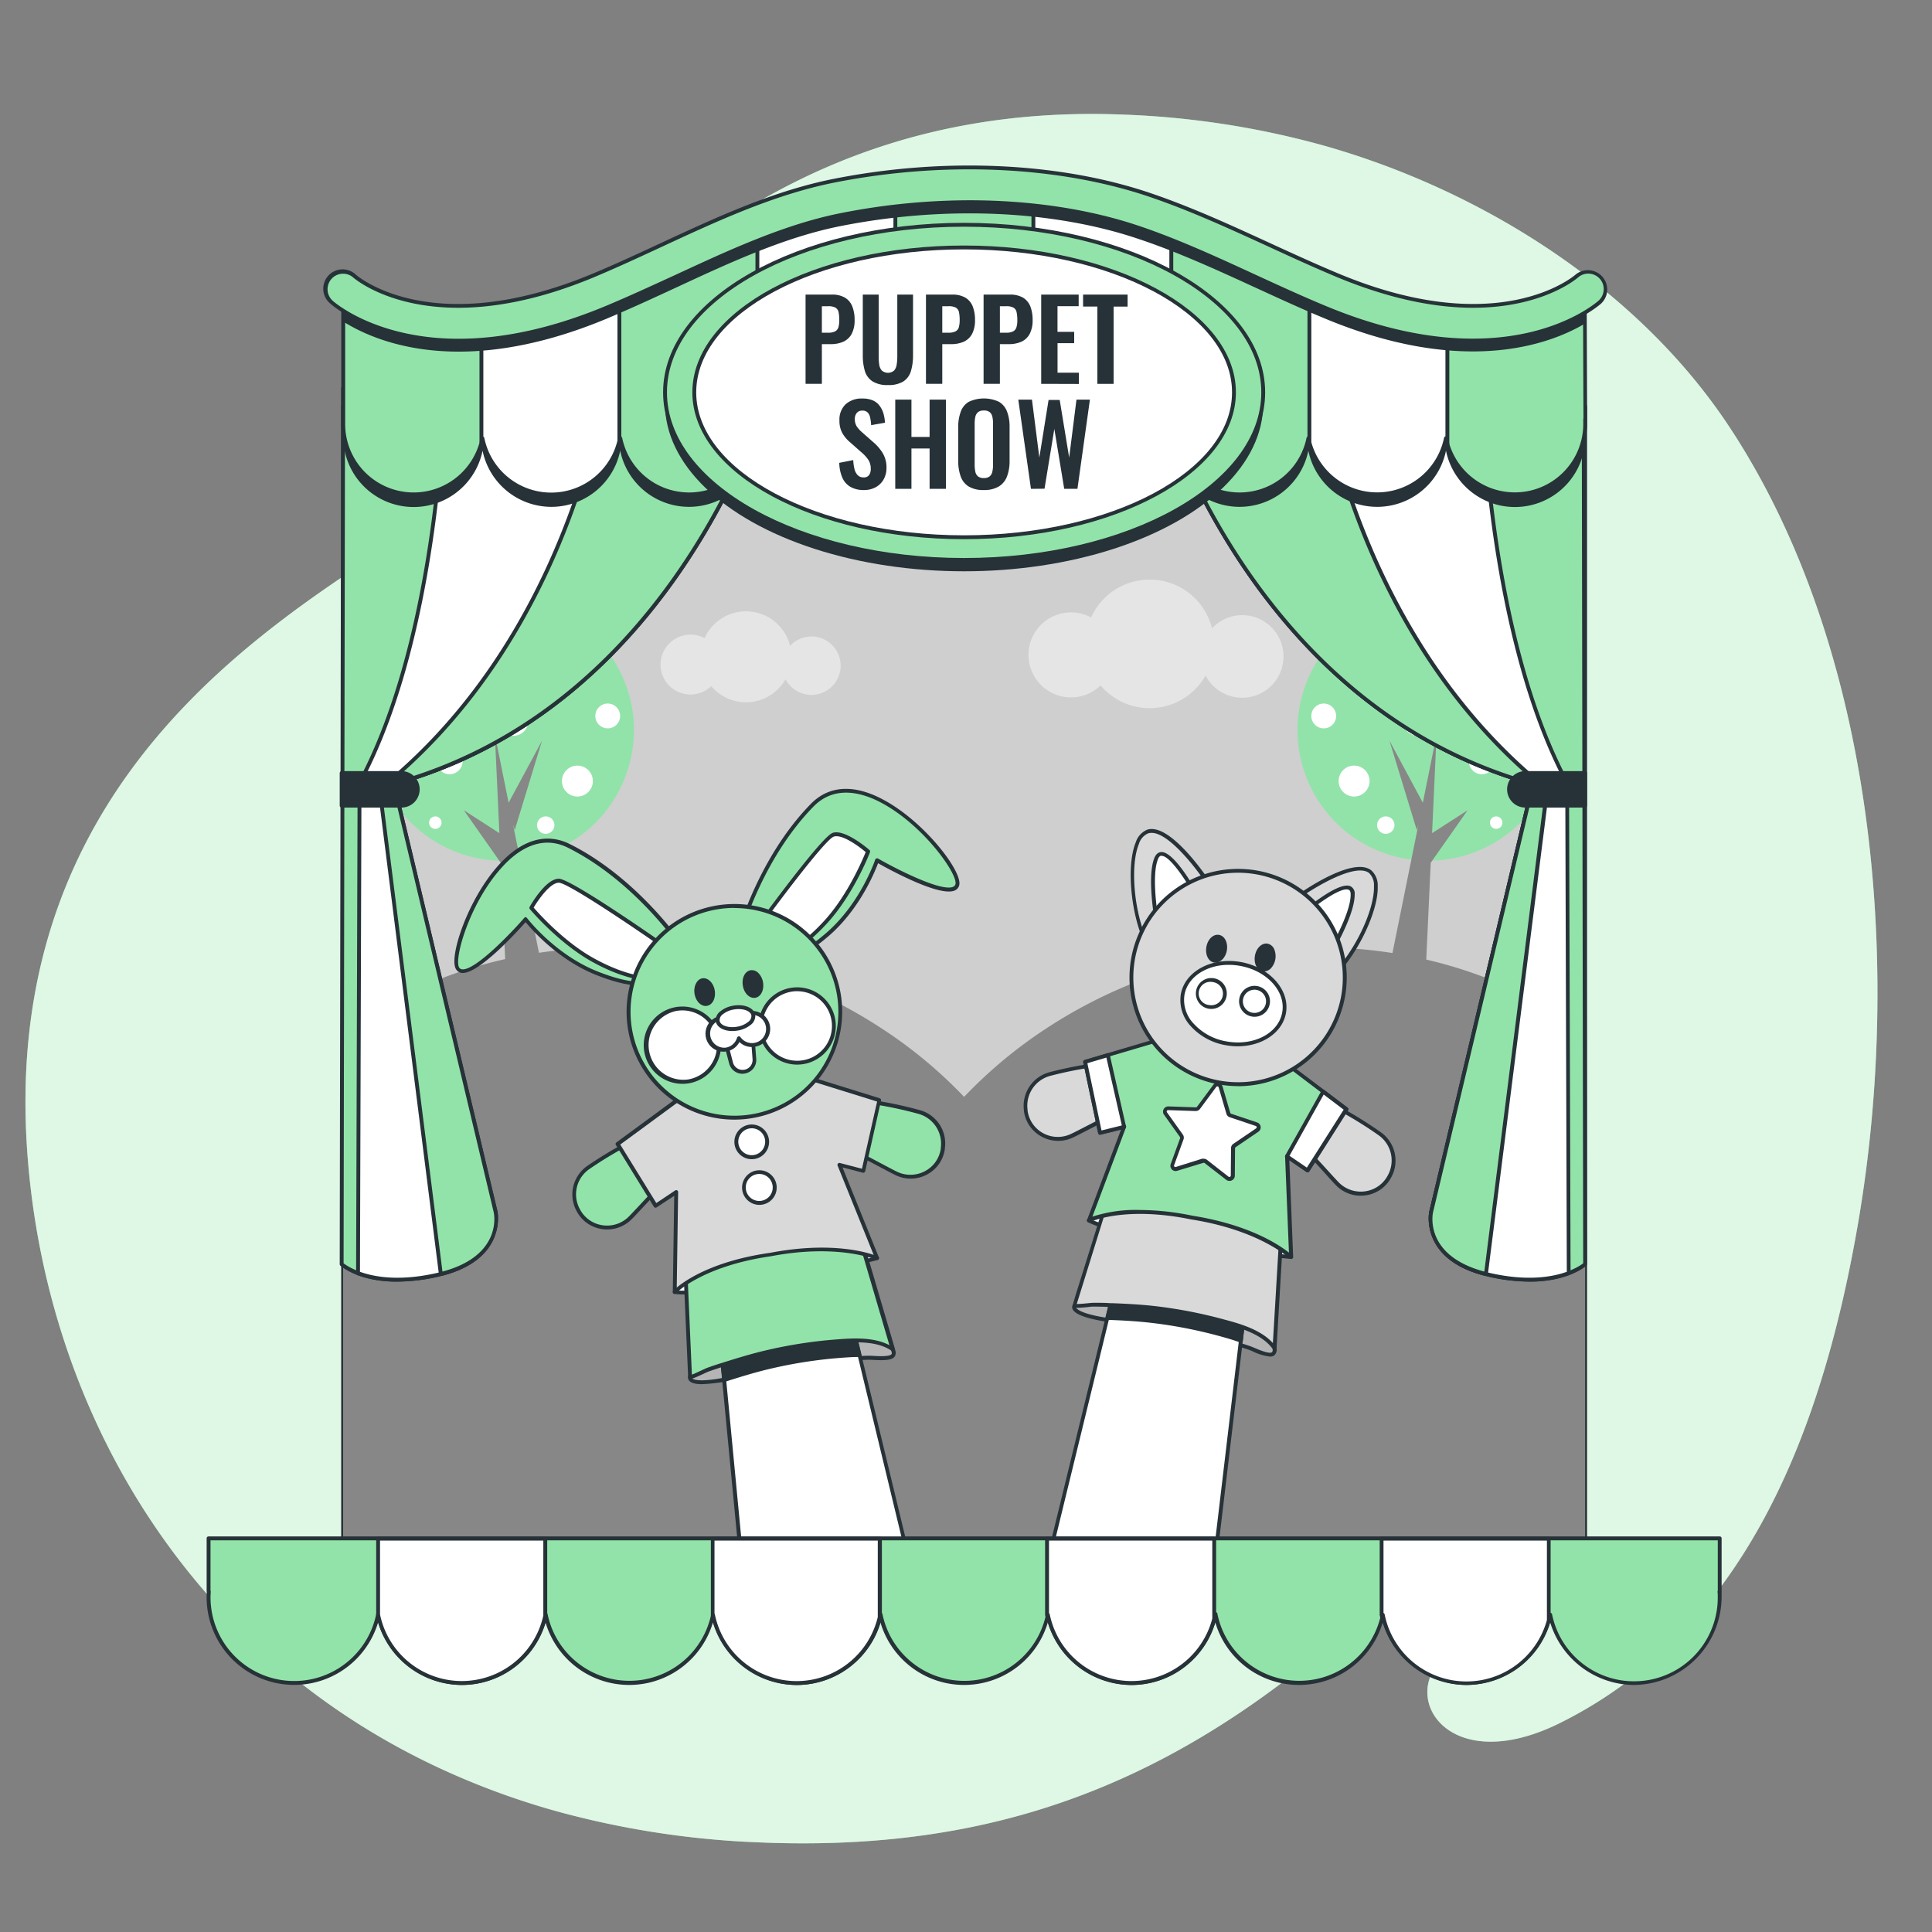 <svg xmlns="http://www.w3.org/2000/svg" viewBox="0 0 500 500"><rect x="0" y="0" width="500" height="500" fill="#808080" stroke="none"/><g id="background-simple"><path d="M451.67,117q-2.52-4.2-5.25-8.22c-24.28-35.67-64.69-60.09-104-71.15a224,224,0,0,0-52.51-8c-115.68-4.2-158.18,91.17-195.45,115.77S0,211.91,7.21,300.15c5.44,67.09,43.61,131.24,113.31,160.43a197.16,197.16,0,0,0,24.19,8.35,230.64,230.64,0,0,0,51.09,7.85c52.7,2.35,95.49-10.35,137.35-42.34,9.73-7.44,19.41-15.83,32-16.75,9.18-.66,17.88,2.63,8.29,11.5-11.28,10.43,1.73,30.93,30.35,16.69,47.81-23.8,67.47-75.13,76.73-127.32C491.93,254.49,486.41,174.81,451.67,117Z" style="fill:#92E3A9"></path><path d="M451.67,117q-2.52-4.2-5.25-8.22c-24.28-35.67-64.69-60.09-104-71.15a224,224,0,0,0-52.51-8c-115.68-4.2-158.18,91.17-195.45,115.77S0,211.91,7.21,300.15c5.44,67.09,43.61,131.24,113.31,160.43a197.16,197.16,0,0,0,24.19,8.35,230.64,230.64,0,0,0,51.09,7.85c52.7,2.35,95.49-10.35,137.35-42.34,9.73-7.44,19.41-15.83,32-16.75,9.18-.66,17.88,2.63,8.29,11.5-11.28,10.43,1.73,30.93,30.35,16.69,47.81-23.8,67.47-75.13,76.73-127.32C491.93,254.49,486.41,174.81,451.67,117Z" style="fill:#fff;opacity:0.7"></path></g><g id="Landscape"><rect x="88.8" y="105.14" width="321.42" height="295.55" style="fill:#cfcfcf"></rect><path d="M410.23,401.2H88.8a.51.51,0,0,1-.5-.5V105.14a.51.51,0,0,1,.5-.5H410.23a.51.51,0,0,1,.5.5V400.7A.51.51,0,0,1,410.23,401.2Zm-320.93-1H409.73V105.64H89.3Z" style="fill:#263238"></path><path d="M321.49,159.2a10.64,10.64,0,0,0-7.82,3.42,16.62,16.62,0,0,0-31.29-2.82,11,11,0,1,0,2.45,17.58A16.62,16.62,0,0,0,312,174.83a10.69,10.69,0,1,0,9.47-15.63Z" style="fill:#e5e5e5"></path><path d="M210,164.73a7.5,7.5,0,0,0-5.53,2.42,11.75,11.75,0,0,0-22.13-2,7.75,7.75,0,1,0,1.73,12.43,11.77,11.77,0,0,0,19.23-1.8,7.56,7.56,0,1,0,6.7-11.06Z" style="fill:#e5e5e5"></path><circle cx="130.24" cy="188.95" r="33.82" transform="translate(-61.56 62.95) rotate(-22.12)" style="fill:#92E3A9"></circle><polygon points="140.59 252.06 132.77 213.38 133.21 214.82 140.27 191.71 131.63 207.74 128.07 190.11 129.24 215.62 120.04 209.69 129.59 223.28 130.96 253.02 140.59 252.06" style="fill:#878787"></polygon><path d="M114,175.66a3.86,3.86,0,1,1-3.86-3.85A3.85,3.85,0,0,1,114,175.66Z" style="fill:#fff"></path><path d="M127.11,167.32a3.54,3.54,0,1,1-3.54-3.54A3.54,3.54,0,0,1,127.11,167.32Z" style="fill:#fff"></path><path d="M123.9,184.17a2.09,2.09,0,1,1-2.09-2.09A2.09,2.09,0,0,1,123.9,184.17Z" style="fill:#fff"></path><path d="M148.93,171.17a5.46,5.46,0,1,1-5.45-5.46A5.45,5.45,0,0,1,148.93,171.17Z" style="fill:#fff"></path><circle cx="132.88" cy="186.57" r="3.85" style="fill:#fff"></circle><path d="M160.49,185.29a3.21,3.21,0,1,1-3.21-3.21A3.21,3.21,0,0,1,160.49,185.29Z" style="fill:#fff"></path><path d="M153.43,202.14a4,4,0,1,1-4-4A4,4,0,0,1,153.43,202.14Z" style="fill:#fff"></path><path d="M109.13,198.77a3.21,3.21,0,1,1-3.21-3.21A3.21,3.21,0,0,1,109.13,198.77Z" style="fill:#fff"></path><path d="M119.72,197a3.37,3.37,0,1,1-3.37-3.37A3.37,3.37,0,0,1,119.72,197Z" style="fill:#fff"></path><path d="M114.27,212.9a1.61,1.61,0,1,1-1.61-1.61A1.61,1.61,0,0,1,114.27,212.9Z" style="fill:#fff"></path><path d="M143.48,213.54a2.25,2.25,0,1,1-2.25-2.25A2.24,2.24,0,0,1,143.48,213.54Z" style="fill:#fff"></path><circle cx="369.62" cy="188.95" r="33.82" transform="translate(37.06 437.39) rotate(-63.84)" style="fill:#92E3A9"></circle><polygon points="359.27 252.06 367.09 213.38 366.66 214.82 359.6 191.71 368.23 207.74 371.79 190.11 370.62 215.62 379.82 209.69 370.27 223.28 368.9 253.02 359.27 252.06" style="fill:#878787"></polygon><path d="M385.92,175.66a3.85,3.85,0,1,0,3.85-3.85A3.85,3.85,0,0,0,385.92,175.66Z" style="fill:#fff"></path><path d="M372.76,167.32a3.53,3.53,0,1,0,3.53-3.54A3.53,3.53,0,0,0,372.76,167.32Z" style="fill:#fff"></path><path d="M376,184.17a2.09,2.09,0,1,0,2.08-2.09A2.08,2.08,0,0,0,376,184.17Z" style="fill:#fff"></path><path d="M350.93,171.17a5.46,5.46,0,1,0,5.46-5.46A5.45,5.45,0,0,0,350.93,171.17Z" style="fill:#fff"></path><path d="M363.13,186.57a3.85,3.85,0,1,0,3.85-3.85A3.85,3.85,0,0,0,363.13,186.57Z" style="fill:#fff"></path><path d="M339.37,185.29a3.21,3.21,0,1,0,3.21-3.21A3.21,3.21,0,0,0,339.37,185.29Z" style="fill:#fff"></path><path d="M346.44,202.14a4,4,0,1,0,4-4A4,4,0,0,0,346.44,202.14Z" style="fill:#fff"></path><path d="M390.73,198.77a3.21,3.21,0,1,0,3.21-3.21A3.21,3.21,0,0,0,390.73,198.77Z" style="fill:#fff"></path><path d="M380.14,197a3.37,3.37,0,1,0,3.37-3.37A3.37,3.37,0,0,0,380.14,197Z" style="fill:#fff"></path><path d="M385.6,212.9a1.61,1.61,0,1,0,1.6-1.61A1.6,1.6,0,0,0,385.6,212.9Z" style="fill:#fff"></path><path d="M356.39,213.54a2.25,2.25,0,1,0,2.24-2.25A2.24,2.24,0,0,0,356.39,213.54Z" style="fill:#fff"></path><path d="M410.23,267.3c-37.42-28.39-95-30.13-139.13-1.35a119.88,119.88,0,0,0-21.59,17.92A119.46,119.46,0,0,0,227.93,266c-44.16-28.78-101.71-27-139.13,1.35V401.37H410.23Z" style="fill:#878787"></path></g><g id="puppet-2"><path d="M278.11,337.85s-2.28,2.57,11.77,4.17,30.53,5.53,34.33,7.16,5.93,2.17,5.65-.24.73-5.38-10.72-12.66S279.92,333.62,278.11,337.85Z" style="fill:#b5b5b5"></path><path d="M328.67,351.08a14,14,0,0,1-4.66-1.44c-3.51-1.51-19.56-5.46-34.19-7.12-7.5-.86-11.62-2.13-12.26-3.79a1.25,1.25,0,0,1,.12-1.13c.53-1.14,2.41-2.21,5.57-3.19,9.54-3,27.41-4.11,36.16,1.45,10.54,6.7,10.74,9.95,10.89,12.32,0,.24,0,.47.05.7a1.9,1.9,0,0,1-.57,1.88A1.78,1.78,0,0,1,328.67,351.08ZM278.5,338.17a.22.22,0,0,0,0,.23c.2.45,1.63,2,11.43,3.12,13.75,1.57,30.39,5.45,34.47,7.2,1.22.53,4.08,1.76,4.77,1.24.22-.17.22-.62.18-1s0-.5-.06-.76c-.13-2.16-.32-5.11-10.43-11.54-8.38-5.32-26.21-4.17-35.32-1.34-2.77.86-4.62,1.86-5,2.69A.37.37,0,0,1,278.5,338.17Zm-.39-.32h0Z" style="fill:#263238"></path><path d="M281.82,315.84s9.26,5.38,52.25,9.47c0,0-4.25-8.16-26.42-13.82C307.65,311.49,295.38,307.83,281.82,315.84Z" style="fill:#fff"></path><path d="M334.07,325.81H334c-42.6-4.06-52.07-9.31-52.46-9.53a.51.51,0,0,1,0-.87c13.6-8,26.11-4.44,26.23-4.4,22.12,5.65,26.54,13.73,26.72,14.07a.5.5,0,0,1-.44.73Zm-51.17-10c3.06,1.28,15.32,5.53,50.13,8.91-1.77-2.2-8-8.27-25.5-12.73C307.39,311.94,295.78,308.62,282.9,315.8Z" style="fill:#263238"></path><polygon points="314.74 400.94 323.9 323.56 292.23 317.83 271.96 400.94 314.74 400.94" style="fill:#fff"></polygon><path d="M314.74,401.43H272a.51.51,0,0,1-.39-.19.49.49,0,0,1-.09-.42l20.27-83.11a.49.49,0,0,1,.57-.37L324,323.07a.51.51,0,0,1,.41.55L315.23,401A.49.49,0,0,1,314.74,401.43Zm-42.14-1h41.69L323.35,324l-30.74-5.57Z" style="fill:#263238"></path><path d="M286.57,341.05h.1c3.75.14,7.48.33,11.21.76a120,120,0,0,1,17.93,3.48c1.67.46,3.51,1,5.32,1.65l2.77-23.38-31.67-5.73Z" style="fill:#263238"></path><path d="M321.13,347.44a.47.47,0,0,1-.17,0c-1.75-.65-3.49-1.15-5.28-1.64a118.86,118.86,0,0,0-17.86-3.46c-3.89-.45-7.83-.64-11.17-.76a.62.62,0,0,1-.43-.2.52.52,0,0,1-.13-.42l5.66-23.22a.49.49,0,0,1,.57-.37L324,323.07a.51.51,0,0,1,.41.55L321.63,347a.52.52,0,0,1-.24.37A.48.48,0,0,1,321.13,347.44Zm-33.93-6.87c3.24.12,7,.31,10.73.75a120,120,0,0,1,18,3.49c1.6.44,3.18.88,4.76,1.44L323.35,324l-30.74-5.57Z" style="fill:#263238"></path><path d="M357.13,293.44a105.21,105.21,0,0,0-10-6.23,129.53,129.53,0,0,1-17.61-11.58l-12.63-3.73L303.76,271a129,129,0,0,1-20.55,4.67A104.61,104.61,0,0,0,271.66,278a8.42,8.42,0,0,0-6.2,9.29l0,.19a8.45,8.45,0,0,0,12,6.48c3.2-1.49,12.4-6.66,16.7-7.66l-16,51.59c.31.36,4.12-.18,4.75-.18,1.61,0,3.21.05,4.81.11,3.75.14,7.48.33,11.21.76A118.92,118.92,0,0,1,316.82,342c4.47,1.23,10.26,2.89,13,6.92l3.3-55.62c3.67,2.45,10.48,10.52,12.95,13a8.44,8.44,0,0,0,13.48-1.88l.09-.16A8.44,8.44,0,0,0,357.13,293.44Z" style="fill:#d9d9d9"></path><path d="M329.86,349.44a.51.51,0,0,1-.42-.22c-2.73-4-8.76-5.62-12.75-6.72A119.34,119.34,0,0,0,298.83,339c-3.91-.45-7.84-.64-11.18-.76l-.38,0c-1.44-.05-2.94-.1-4.41-.09-.16,0-.56,0-1.06.09-3,.31-3.75.29-4.07-.08s-.17-.23,7.92-26.27L293.4,287c-3.21,1-8.31,3.61-12.11,5.57-1.49.77-2.77,1.43-3.63,1.83a8.91,8.91,0,0,1-8.12-.26,8.8,8.8,0,0,1-4.55-6.61l0-.19a9,9,0,0,1,6.57-9.84,104.76,104.76,0,0,1,11.6-2.34,130,130,0,0,0,20.47-4.65.64.64,0,0,1,.2,0l13.13.94.11,0,12.62,3.73a.51.51,0,0,1,.18.09,129.94,129.94,0,0,0,17.54,11.53,109.63,109.63,0,0,1,10,6.26h0a9,9,0,0,1,2.7,11.53l-.09.16a8.81,8.81,0,0,1-6.59,4.6,8.91,8.91,0,0,1-7.69-2.61c-.66-.67-1.63-1.74-2.75-3-2.88-3.18-6.73-7.42-9.4-9.48L330.36,349a.51.51,0,0,1-.37.45Zm-46.55-12.28c1.34,0,2.69,0,4,.1l.38,0c3.35.12,7.31.31,11.25.76a120.88,120.88,0,0,1,18,3.5c3.78,1,9.31,2.55,12.48,6.06l3.23-54.31a.51.51,0,0,1,.78-.38c2.75,1.83,7.11,6.64,10.3,10.15,1.12,1.23,2.08,2.29,2.72,2.95a8,8,0,0,0,6.84,2.32,7.81,7.81,0,0,0,5.85-4.08l.09-.17a8,8,0,0,0-2.4-10.23h0a105,105,0,0,0-9.95-6.2,132.77,132.77,0,0,1-17.6-11.57L316.8,272.4l-13-.93a133.51,133.51,0,0,1-20.54,4.66,104.64,104.64,0,0,0-11.49,2.31,8,8,0,0,0-5.84,8.75l0,.18a7.83,7.83,0,0,0,4,5.88,7.93,7.93,0,0,0,7.22.22c.84-.39,2.11-1.05,3.59-1.81,4.21-2.17,10-5.14,13.21-5.89a.5.5,0,0,1,.59.64l-15.88,51.07c.75,0,2.23-.14,2.94-.21.55-.06,1-.1,1.16-.1Zm-4.93.28Z" style="fill:#263238"></path><path d="M348.41,287.05l-19-14.31-13-1.86-12.83-2.82-22.78,6.75,3.86,18.36,6.23-1.54-9.1,24.21s8.7-4.39,26.61-.73c18.06,2.85,25.64,10.2,25.64,10.2l-1-26.05,5.3,3.63Z" style="fill:#92E3A9"></path><path d="M334.07,325.81a.5.5,0,0,1-.35-.14c-.08-.07-7.7-7.28-25.37-10.07-17.56-3.59-26.22.65-26.31.69a.52.52,0,0,1-.56-.07.51.51,0,0,1-.13-.55l8.77-23.33-5.31,1.31a.51.51,0,0,1-.61-.38l-3.86-18.35a.51.51,0,0,1,.35-.59l22.78-6.75a.52.52,0,0,1,.25,0l12.83,2.82,13,1.85a.67.67,0,0,1,.23.1l19,14.32a.49.49,0,0,1,.12.66l-10.05,15.84a.52.52,0,0,1-.32.22.47.47,0,0,1-.38-.08l-4.48-3.07,1,25.06a.49.49,0,0,1-.3.47A.46.46,0,0,1,334.07,325.81ZM295,313.14a68.06,68.06,0,0,1,13.58,1.48c14.76,2.33,22.51,7.58,25,9.56l-1-24.9a.53.53,0,0,1,.26-.46.49.49,0,0,1,.52,0l4.87,3.33,9.53-15-18.49-14-12.88-1.85-12.74-2.79-22.22,6.58,3.66,17.4,5.73-1.42a.52.52,0,0,1,.5.16.48.48,0,0,1,.09.5l-8.7,23.14A36.26,36.26,0,0,1,295,313.14Z" style="fill:#263238"></path><polygon points="280.83 274.81 284.69 293.17 290.92 291.63 286.71 273.07 280.83 274.81" style="fill:#fff"></polygon><path d="M284.69,293.67a.52.52,0,0,1-.49-.4l-3.86-18.35a.51.51,0,0,1,.35-.59l5.88-1.74a.51.51,0,0,1,.4.05.48.48,0,0,1,.23.32l4.21,18.56a.49.49,0,0,1-.37.59l-6.23,1.54Zm-3.28-18.51,3.66,17.4,5.26-1.3-4-17.56Z" style="fill:#263238"></path><polygon points="342.41 282.52 333.06 299.26 338.36 302.89 348.41 287.05 342.41 282.52" style="fill:#fff"></polygon><path d="M338.36,303.39a.47.47,0,0,1-.28-.09l-5.3-3.63a.49.49,0,0,1-.15-.65L342,282.28a.47.47,0,0,1,.34-.24.51.51,0,0,1,.4.08l6,4.54a.49.49,0,0,1,.12.66l-10.05,15.84a.52.52,0,0,1-.32.22Zm-4.64-4.28,4.49,3.07,9.53-15-5.17-3.91Z" style="fill:#263238"></path><path d="M315.91,281.34l2,6.82a.86.86,0,0,0,.55.58l6.73,2.25a.86.86,0,0,1,.21,1.52l-5.89,4a.86.86,0,0,0-.38.69l-.06,7.1a.86.86,0,0,1-1.38.67l-5.59-4.37a.84.84,0,0,0-.78-.15l-6.77,2.14a.86.86,0,0,1-1.06-1.11l2.43-6.67a.89.89,0,0,0-.11-.79l-4.12-5.78a.85.85,0,0,1,.73-1.34l7.09.24a.82.82,0,0,0,.71-.34l4.23-5.7A.85.85,0,0,1,315.91,281.34Z" style="fill:#fff"></path><path d="M318.17,305.62a1.37,1.37,0,0,1-.83-.29L311.75,301a.37.37,0,0,0-.32-.06L304.66,303a1.35,1.35,0,0,1-1.68-1.75l2.43-6.67a.36.36,0,0,0-.05-.33l-4.12-5.78a1.33,1.33,0,0,1-.08-1.42,1.35,1.35,0,0,1,1.23-.71l7.1.24a.37.37,0,0,0,.29-.14l4.23-5.7a1.34,1.34,0,0,1,2.38.43l2,6.83a.35.35,0,0,0,.23.23l6.73,2.26a1.35,1.35,0,0,1,.32,2.4l-5.88,4a.37.37,0,0,0-.16.29l-.06,7.1a1.34,1.34,0,0,1-.77,1.2A1.31,1.31,0,0,1,318.17,305.62Zm-6.64-5.74a1.38,1.38,0,0,1,.84.29l5.59,4.37a.34.34,0,0,0,.37,0,.33.33,0,0,0,.2-.31l.06-7.1a1.37,1.37,0,0,1,.6-1.11l5.89-4a.35.35,0,0,0-.09-.62l-6.73-2.26a1.34,1.34,0,0,1-.87-.91l-2-6.82a.34.34,0,0,0-.27-.25.36.36,0,0,0-.35.13l-4.22,5.71a1.41,1.41,0,0,1-1.14.54l-7.09-.24a.33.33,0,0,0-.32.18.33.33,0,0,0,0,.37l4.12,5.78a1.36,1.36,0,0,1,.17,1.25l-2.43,6.67a.34.34,0,0,0,.08.37.37.37,0,0,0,.36.09l6.77-2.13A1.4,1.4,0,0,1,311.53,299.88Z" style="fill:#263238"></path><path d="M312.27,227.84s-9.6-14.39-15.21-12.65-5,20,0,29.46Z" style="fill:#d9d9d9"></path><path d="M297,245.15H297a.53.53,0,0,1-.38-.27c-3.9-7.4-5.24-20.71-2.69-26.87a5.23,5.23,0,0,1,3-3.3c5.9-1.83,15.37,12.26,15.77,12.86a.48.48,0,0,1-.05.61L297.39,245A.48.48,0,0,1,297,245.15Zm1-29.6a3,3,0,0,0-.85.12,4.27,4.27,0,0,0-2.39,2.72c-2.39,5.77-1.22,18.09,2.32,25.38l14.49-16C309,224,302.34,215.55,298.06,215.55Z" style="fill:#263238"></path><path d="M309.53,231.49s-8.13-14.82-10.29-9.23S300,242,300,242Z" style="fill:#fff"></path><path d="M300,242.47h-.13a.51.51,0,0,1-.36-.38c-.12-.59-3-14.33-.78-20,.48-1.24,1.23-1.54,1.77-1.58,3.34-.2,8.81,9.63,9.43,10.75a.5.5,0,0,1-.07.58l-9.49,10.48A.52.52,0,0,1,300,242.47Zm.63-21h-.07c-.13,0-.55,0-.9.94-1.76,4.56,0,15.19.64,18.46l8.58-9.48C306.69,227.43,302.66,221.5,300.67,221.5Z" style="fill:#263238"></path><path d="M335.89,232.12s14-10.12,18.67-6.51-2.33,20.52-10.29,27.6Z" style="fill:#d9d9d9"></path><path d="M344.27,253.71l-.11,0a.48.48,0,0,1-.35-.3l-8.39-21.08a.5.5,0,0,1,.18-.59c.58-.42,14.39-10.3,19.27-6.51a5.21,5.21,0,0,1,1.68,4.14c.22,6.67-5.7,18.67-11.95,24.23A.51.51,0,0,1,344.27,253.71ZM336.5,232.3l8,20c5.87-5.59,11.29-16.72,11.08-23a4.31,4.31,0,0,0-1.29-3.39C350.79,223.31,340.56,229.44,336.5,232.3Z" style="fill:#263238"></path><path d="M337.17,236.5s12.82-11,12.88-5-7.67,18.17-7.67,18.17Z" style="fill:#fff"></path><path d="M342.38,250.14h0a.51.51,0,0,1-.42-.31l-5.22-13.15a.51.51,0,0,1,.14-.56c1-.84,9.58-8.12,12.61-6.76a2.08,2.08,0,0,1,1.1,2.1c.07,6.07-7.42,17.95-7.74,18.45A.51.51,0,0,1,342.38,250.14Zm-4.61-13.49,4.71,11.88c1.72-2.85,7.12-12.18,7.07-17.06,0-1-.39-1.14-.52-1.2C347.23,229.46,341.29,233.66,337.77,236.65Z" style="fill:#263238"></path><circle cx="320.42" cy="252.97" r="27.61" transform="translate(-38.34 447.8) rotate(-66.8)" style="fill:#d9d9d9"></circle><path d="M320.48,281.09A28.11,28.11,0,1,1,348.08,258h0a28.15,28.15,0,0,1-27.6,23.11Zm-.12-55.23a27.11,27.11,0,1,0,26.73,31.94h0a27.14,27.14,0,0,0-26.73-31.94Z" style="fill:#263238"></path><path d="M317,245.89c-.31,1.7-1.52,2.91-2.7,2.7s-1.9-1.77-1.59-3.48,1.52-2.91,2.71-2.7S317.31,244.18,317,245.89Z" style="fill:#263238"></path><path d="M314.58,249.11a2.31,2.31,0,0,1-.37,0c-1.48-.27-2.35-2.05-2-4.06s1.81-3.37,3.29-3.1,2.35,2.05,2,4.06h0C317.16,247.81,315.92,249.11,314.58,249.11Zm.56-6.22c-.84,0-1.7,1-1.93,2.31s.28,2.73,1.18,2.9,1.86-.9,2.12-2.3-.29-2.74-1.18-2.9Zm1.86,3h0Z" style="fill:#263238"></path><path d="M329.57,248.16c-.31,1.71-1.52,2.92-2.7,2.7s-1.9-1.77-1.59-3.47,1.52-2.92,2.7-2.7S329.88,246.46,329.57,248.16Z" style="fill:#263238"></path><path d="M327.14,251.39l-.36,0c-1.48-.27-2.35-2.05-2-4.06s1.81-3.37,3.28-3.11a2.41,2.41,0,0,1,1.72,1.47,4.69,4.69,0,0,1-.89,4.93A2.53,2.53,0,0,1,327.14,251.39Zm.57-6.23c-.84,0-1.7,1-1.94,2.32s.29,2.73,1.18,2.89a1.4,1.4,0,0,0,1.24-.49,3.48,3.48,0,0,0,.89-1.81h0a3.41,3.41,0,0,0-.2-2,1.42,1.42,0,0,0-1-.89Z" style="fill:#263238"></path><ellipse cx="319.19" cy="259.74" rx="10.43" ry="13.32" transform="translate(6.72 527.53) rotate(-79.73)" style="fill:#fff"></ellipse><path d="M320.33,270.78a17.32,17.32,0,0,1-3.09-.28,15.84,15.84,0,0,1-9-4.85,9.87,9.87,0,0,1-2.64-8.37c1.08-5.93,8.05-9.66,15.55-8.3s12.72,7.29,11.65,13.22h0C331.87,267.31,326.57,270.78,320.33,270.78ZM318,249.7c-5.76,0-10.63,3.13-11.46,7.76A8.89,8.89,0,0,0,309,265a14.78,14.78,0,0,0,8.44,4.52c7,1.26,13.41-2.09,14.39-7.48h0c1-5.39-3.89-10.8-10.85-12.06A16.27,16.27,0,0,0,318,249.7Zm14.26,12.42h0Z" style="fill:#263238"></path><path d="M316.94,257.73a3.51,3.51,0,1,1-2.83-4.08A3.52,3.52,0,0,1,316.94,257.73Z" style="fill:#fff"></path><path d="M313.49,261.11a4.37,4.37,0,0,1-.72-.06,4,4,0,1,1,4.66-3.23h0a4,4,0,0,1-3.94,3.29Zm0-7a3,3,0,0,0-.53,6,3,3,0,0,0,1.07-5.92A3.27,3.27,0,0,0,313.48,254.1Zm3.46,3.63h0Z" style="fill:#263238"></path><path d="M328.12,259.75a3.51,3.51,0,1,1-2.83-4.07A3.51,3.51,0,0,1,328.12,259.75Z" style="fill:#fff"></path><path d="M324.67,263.14a3.51,3.51,0,0,1-.72-.07,4,4,0,1,1,4.66-3.23h0a4,4,0,0,1-3.94,3.3Zm0-7a3,3,0,1,0,.53.05A3.27,3.27,0,0,0,324.67,256.12Zm3.45,3.63h0Z" style="fill:#263238"></path></g><g id="puppet-1"><path d="M178.59,356.32s-1.29,3.19,12.48-.06,30.59-5.12,34.73-4.87,6.3,0,5.23-2.14-1.13-5.31-14.37-8.28S178.85,351.73,178.59,356.32Z" style="fill:#b5b5b5"></path><path d="M181.67,358.22c-1.69,0-2.8-.3-3.3-.89a1.2,1.2,0,0,1-.28-1.1c.12-1.25,1.52-2.89,4.16-4.89,8-6,24.4-13.13,34.52-10.86,12.19,2.74,13.47,5.72,14.42,7.91.09.22.18.43.28.64a1.91,1.91,0,0,1,.1,2c-.67,1-2.63,1.09-5.8.9-3.82-.23-20.26,1.48-34.59,4.86A45,45,0,0,1,181.67,358.22Zm-2.61-1.73s0,.11.08.22c.35.35,2.21,1.33,11.81-.93,13.47-3.18,30.45-5.16,34.88-4.89,1.32.08,4.43.27,4.91-.45.15-.23,0-.65-.16-1s-.21-.45-.31-.69c-.86-2-2-4.7-13.72-7.33-9.69-2.18-26.07,4.94-33.7,10.69-2.3,1.74-3.71,3.32-3.77,4.21A.59.59,0,0,1,179.06,356.49Zm-.47-.17Z" style="fill:#263238"></path><path d="M174.62,334.36s10.54,1.92,52.38-8.77c0,0-6.76-6.24-29.54-4.07C197.46,321.52,184.68,322.23,174.62,334.36Z" style="fill:#fff"></path><path d="M177.29,335a17.63,17.63,0,0,1-2.76-.15.5.5,0,0,1-.38-.32.49.49,0,0,1,.09-.49c10.07-12.16,23.06-13,23.19-13,22.73-2.16,29.62,3.94,29.91,4.2a.49.49,0,0,1,.14.49.47.47,0,0,1-.36.36C196.4,333.92,182.58,335,177.29,335ZM175.63,334c3.31.17,16.28,0,50.19-8.58-2.41-1.47-10.34-5.07-28.31-3.35A34.57,34.57,0,0,0,175.63,334Z" style="fill:#263238"></path><polygon points="234.57 400.94 216.84 327.39 185.1 332.7 191.62 400.94 234.57 400.94" style="fill:#fff"></polygon><path d="M234.57,401.43h-43a.49.49,0,0,1-.49-.45l-6.52-68.23a.5.5,0,0,1,.41-.54l31.74-5.32a.49.49,0,0,1,.57.38l17.74,73.55a.51.51,0,0,1-.49.61Zm-42.5-1h41.87L216.46,328l-30.82,5.16Z" style="fill:#263238"></path><path d="M216.84,327.39,185.1,332.7l2.33,24.45,1.13-.36c3.58-1.14,7.15-2.22,10.81-3.07a119.62,119.62,0,0,1,18.06-2.8c1.56-.12,3.28-.24,5-.24Z" style="fill:#263238"></path><path d="M187.43,357.65a.53.53,0,0,1-.27-.08.47.47,0,0,1-.22-.37l-2.34-24.45a.5.5,0,0,1,.41-.54l31.74-5.32a.49.49,0,0,1,.57.38l5.62,23.29a.54.54,0,0,1-.09.43.51.51,0,0,1-.4.19c-1.72,0-3.4.12-5,.24a119,119,0,0,0-18,2.79c-3.82.89-7.59,2.05-10.77,3.06l-1.12.36A.44.44,0,0,1,187.43,357.65Zm-1.79-24.53,2.23,23.37.54-.18c3.2-1,7-2.18,10.84-3.08a121.07,121.07,0,0,1,18.14-2.81c1.41-.1,2.9-.21,4.43-.24L216.46,328Z" style="fill:#263238"></path><path d="M237.92,287.8a104.3,104.3,0,0,0-11.52-2.48,130.06,130.06,0,0,1-20.49-4.95l-13.14.77-12.68,3.56a129.67,129.67,0,0,1-17.76,11.35,106.38,106.38,0,0,0-10.08,6.09A8.44,8.44,0,0,0,149.56,313l.08.16a8.45,8.45,0,0,0,13.46,2.06c2.5-2.49,9.41-10.47,13.12-12.87l2.37,54c.4.24,3.81-1.56,4.39-1.78,1.51-.56,3-1,4.57-1.52,3.58-1.14,7.16-2.22,10.81-3.08a119.79,119.79,0,0,1,18.06-2.79c4.62-.36,10.63-.75,14.61,2.1L215.32,295.8c4.29,1.05,13.42,6.35,16.6,7.88A8.44,8.44,0,0,0,244,297.36l0-.19A8.43,8.43,0,0,0,237.92,287.8Z" style="fill:#92E3A9"></path><path d="M178.68,356.84a.59.59,0,0,1-.34-.09.47.47,0,0,1-.25-.41l-2.33-53.06c-2.69,2-6.6,6.21-9.52,9.34-1.14,1.22-2.12,2.28-2.79,2.94a8.91,8.91,0,0,1-7.73,2.51,8.82,8.82,0,0,1-6.52-4.69l-.09-.16A9,9,0,0,1,152,301.73a106.79,106.79,0,0,1,10.12-6.13,131.4,131.4,0,0,0,17.69-11.29.31.31,0,0,1,.18-.09l12.67-3.56.11,0,13.14-.77a.64.64,0,0,1,.2,0,129.94,129.94,0,0,0,20.4,4.92,106,106,0,0,1,11.57,2.5h0a8.93,8.93,0,0,1,6.44,9.93l0,.18a8.82,8.82,0,0,1-4.64,6.56,8.91,8.91,0,0,1-8.12.14c-.85-.41-2.12-1.08-3.6-1.87-3.78-2-8.84-4.7-12-5.73l15.45,52.58a.51.51,0,0,1-.19.55.53.53,0,0,1-.59,0c-3.91-2.81-10.15-2.33-14.27-2a118.94,118.94,0,0,0-18,2.78c-3.83.9-7.59,2.05-10.77,3.06l-.34.11c-1.39.44-2.82.9-4.21,1.41-.16.06-.52.24-1,.45C180.08,356.47,179.18,356.84,178.68,356.84Zm-2.46-55a.46.46,0,0,1,.23.06.49.49,0,0,1,.27.42l2.34,53.43c.7-.23,2-.88,2.69-1.19l1.06-.49c1.41-.52,2.86-1,4.26-1.42l.33-.11c3.2-1,7-2.18,10.85-3.08a119.67,119.67,0,0,1,18.13-2.81c3.9-.3,9.63-.74,13.8,1.49l-15.34-52.2a.52.52,0,0,1,.12-.49.5.5,0,0,1,.48-.14c3.21.79,8.94,3.84,13.13,6.07,1.47.78,2.73,1.45,3.56,1.85a8,8,0,0,0,7.22-.12,7.81,7.81,0,0,0,4.12-5.83l0-.18a8,8,0,0,0-5.72-8.82h0a104.05,104.05,0,0,0-11.46-2.47,132.56,132.56,0,0,1-20.48-4.93l-13,.76-12.53,3.51a132.44,132.44,0,0,1-17.76,11.34,102.68,102.68,0,0,0-10,6.07,7.93,7.93,0,0,0-2.54,10.2l.09.16a7.82,7.82,0,0,0,5.79,4.16,7.91,7.91,0,0,0,6.87-2.23c.65-.65,1.63-1.7,2.76-2.91,3.23-3.47,7.66-8.22,10.44-10A.53.53,0,0,1,176.22,301.84Z" style="fill:#263238"></path><path d="M227.55,284.74l-22.68-7.06L192,280.33,179,282l-19.15,14.06,9.84,16,5.34-3.56-.38,25.87s6.7-7.09,24.8-9.7c18-3.42,27.58.93,27.58.93l-9.76-24.17,6.21,1.62Z" style="fill:#d9d9d9"></path><path d="M174.62,334.86a.46.46,0,0,1-.19,0,.5.5,0,0,1-.31-.47l.37-24.92-4.56,3a.47.47,0,0,1-.38.07.52.52,0,0,1-.32-.22l-9.84-16a.49.49,0,0,1,.13-.66l19.15-14.07a.5.5,0,0,1,.23-.09l13-1.69,12.84-2.64a.49.49,0,0,1,.24,0l22.69,7.06a.5.5,0,0,1,.34.59l-4.1,18.3a.52.52,0,0,1-.23.31.45.45,0,0,1-.39.06l-5.25-1.37,9.39,23.25a.49.49,0,0,1-.12.55.49.49,0,0,1-.55.09c-.1,0-9.71-4.24-27.28-.89-17.69,2.56-24.46,9.48-24.52,9.55A.52.52,0,0,1,174.62,334.86ZM175,308a.5.5,0,0,1,.24.06.51.51,0,0,1,.26.45l-.36,24.71c2.34-1.95,9.55-6.93,24.21-9,14.67-2.8,23.75-.48,26.75.54l-9.33-23.11a.5.5,0,0,1,.09-.51.48.48,0,0,1,.5-.16l5.71,1.49L227,285.08l-22.12-6.88-12.74,2.62-12.94,1.68-18.68,13.71,9.33,15.13,4.91-3.27A.57.57,0,0,1,175,308Z" style="fill:#263238"></path><circle cx="194.54" cy="295.52" r="3.99" transform="translate(-70.43 61.07) rotate(-15.14)" style="fill:#fff"></circle><path d="M194.54,300a4.49,4.49,0,1,1,.74-.06A4.71,4.71,0,0,1,194.54,300Zm0-8a3.9,3.9,0,0,0-.58.05,3.48,3.48,0,1,0,.58-.05Z" style="fill:#263238"></path><path d="M200.46,306.67a4,4,0,1,0-3.28,4.6A4,4,0,0,0,200.46,306.67Z" style="fill:#fff"></path><path d="M196.52,311.82a4.48,4.48,0,1,1,.74-.06A4.71,4.71,0,0,1,196.52,311.82Zm0-8a2.94,2.94,0,0,0-.59.05,3.49,3.49,0,1,0,4,2.86h0a3.48,3.48,0,0,0-3.43-2.91Z" style="fill:#263238"></path><path d="M176.17,244.56s-11.36-16.87-28.91-25.63-31.53,27.22-28.83,31.65S136,237.87,136,237.87s7.21,9.52,18.43,14S173.73,256.19,176.17,244.56Z" style="fill:#92E3A9"></path><path d="M165.74,255.06c-3.06,0-6.82-.91-11.45-2.74-9.79-3.89-16.62-11.67-18.26-13.67-2.36,2.66-12.27,13.51-16.47,13.15a2,2,0,0,1-1.56-1c-1.91-3.13,3.14-18.32,11.27-27.16,5.88-6.4,12.18-8.19,18.21-5.19,17.47,8.72,29,25.63,29.1,25.8a.49.49,0,0,1,.08.39c-1,4.65-2.86,7.67-5.73,9.22A10.84,10.84,0,0,1,165.74,255.06ZM136,237.37h0a.51.51,0,0,1,.38.2c.07.1,7.26,9.47,18.22,13.82,7.37,2.93,12.39,3.44,15.79,1.61,2.56-1.37,4.26-4.1,5.18-8.33-1.26-1.8-12.31-17.16-28.6-25.29-7.06-3.52-13.16.76-17,5-8.33,9.06-12.53,23.7-11.15,26a1,1,0,0,0,.8.48c3.41.3,12.72-9.47,16-13.25A.49.49,0,0,1,136,237.37Z" style="fill:#263238"></path><path d="M174.87,247s-27.09-19.11-30.26-19.06-7.11,7-7.11,7,7.32,8.77,16.18,13.62,16,5.6,18.7,3.94S174.87,247,174.87,247Z" style="fill:#fff"></path><path d="M168.64,253.81c-3.62,0-8.91-1.35-15.2-4.8-8.84-4.84-16.25-13.65-16.32-13.74a.52.52,0,0,1-.05-.57c.42-.74,4.18-7.25,7.54-7.29h0c3.28,0,27.75,17.19,30.53,19.16a.5.5,0,0,1,.22.38c0,.17.14,4.19-2.72,6A7.67,7.67,0,0,1,168.64,253.81Zm-30.53-18.92c1.3,1.49,8,9,15.81,13.24,8.59,4.71,15.65,5.55,18.19,4,2-1.26,2.24-4,2.26-4.86-10.83-7.63-27.52-18.82-29.74-18.82h0C142.38,228.44,139.32,232.84,138.11,234.89Z" style="fill:#263238"></path><path d="M191.22,242s5.24-19.65,19-33.65,38.67,15.47,37.57,20.53-20.8-6.27-20.8-6.27-3.7,11.34-12.87,19.22S197.31,252.24,191.22,242Z" style="fill:#92E3A9"></path><path d="M200.68,249.27a8.93,8.93,0,0,1-1.47-.12c-3.23-.52-6-2.77-8.42-6.85a.54.54,0,0,1-.06-.39c.06-.19,5.44-19.93,19.12-33.87,4.72-4.81,11.25-5.16,18.9-1,10.57,5.71,20.29,18.42,19.51,22a2,2,0,0,1-1.17,1.42c-3.87,1.72-16.75-5.32-19.85-7.06-.9,2.42-4.83,12-12.81,18.87C208.89,247,204.47,249.27,200.68,249.27Zm-8.92-7.3c2.25,3.7,4.74,5.73,7.61,6.19,3.81.62,8.39-1.5,14.41-6.67,8.94-7.69,12.68-18.89,12.72-19a.47.47,0,0,1,.29-.31.54.54,0,0,1,.43,0c4.36,2.51,16.34,8.7,19.46,7.32a1,1,0,0,0,.6-.72c.57-2.6-8.17-15.07-19-20.92-5-2.72-12.19-4.78-17.72.85C197.8,221.74,192.36,239.86,191.76,242Z" style="fill:#263238"></path><path d="M193.23,243.9S212.62,217,215.62,216s9,4.34,9,4.34-4.06,10.67-10.86,18.15-13.35,10.52-16.39,9.81S193.23,243.9,193.23,243.9Z" style="fill:#fff"></path><path d="M198.31,248.92a4.81,4.81,0,0,1-1-.11c-3.29-.77-4.47-4.6-4.52-4.77a.5.5,0,0,1,.08-.43c2-2.77,19.57-27.06,22.64-28.07s8.86,3.88,9.5,4.44a.5.5,0,0,1,.14.55c0,.11-4.18,10.85-11,18.31C207.71,245.93,201.71,248.92,198.31,248.92ZM193.79,244c.29.78,1.4,3.32,3.71,3.86,2.93.68,9.33-2.42,15.91-9.67,6-6.59,9.89-15.83,10.63-17.67-1.81-1.54-6.13-4.71-8.26-4S201.55,233.22,193.79,244Z" style="fill:#263238"></path><circle cx="190.07" cy="261.86" r="27.39" transform="translate(-97.47 113.48) rotate(-26.73)" style="fill:#92E3A9"></circle><path d="M190.06,289.76a27.9,27.9,0,1,1,27.52-32.5h0a27.93,27.93,0,0,1-27.52,32.5Zm0-54.79a27.11,27.11,0,0,0-4.46.37,26.89,26.89,0,1,0,31,22.08h0A26.92,26.92,0,0,0,190.09,235Z" style="fill:#263238"></path><path d="M215.68,264a9.49,9.49,0,1,1-10.93-7.8A9.5,9.5,0,0,1,215.68,264Z" style="fill:#fff"></path><path d="M206.29,275.52a10,10,0,1,1,9.88-11.64h0a10,10,0,0,1-8.2,11.5A10.58,10.58,0,0,1,206.29,275.52Zm0-19a8.41,8.41,0,0,0-1.49.13A9,9,0,1,0,215.18,264h0A9,9,0,0,0,206.32,256.53Z" style="fill:#263238"></path><path d="M186,268.93a9.49,9.49,0,1,1-10.93-7.79A9.49,9.49,0,0,1,186,268.93Z" style="fill:#fff"></path><path d="M176.6,280.49a10,10,0,1,1,5.82-18.13,10,10,0,0,1-4.15,18A9.49,9.49,0,0,1,176.6,280.49Zm0-19a9.72,9.72,0,0,0-1.51.13,9,9,0,0,0,3,17.74,9,9,0,0,0-1.46-17.87Z" style="fill:#263238"></path><path d="M184.5,256.4c.29,1.69-.44,3.23-1.61,3.42s-2.36-1-2.65-2.71.44-3.23,1.62-3.43S184.22,254.7,184.5,256.4Z" style="fill:#263238"></path><path d="M182.63,260.35c-1.34,0-2.57-1.31-2.88-3.16s.56-3.76,2-4,2.88,1.12,3.22,3.12h0c.33,2-.56,3.76-2,4A2,2,0,0,1,182.63,260.35Zm-.52-6.19h-.17c-.89.15-1.44,1.46-1.2,2.86s1.18,2.46,2.07,2.3,1.44-1.45,1.2-2.85h0C183.79,255.17,183,254.16,182.11,254.16Z" style="fill:#263238"></path><path d="M197,254.3c.29,1.7-.44,3.23-1.61,3.43s-2.37-1-2.65-2.71.44-3.23,1.62-3.43S196.72,252.61,197,254.3Z" style="fill:#263238"></path><path d="M195.13,258.25c-1.35,0-2.57-1.31-2.88-3.15-.34-2,.55-3.76,2-4a2.35,2.35,0,0,1,2.09.8,4.41,4.41,0,0,1,1.13,2.33h0c.33,2-.56,3.76-2,4Zm-.52-6.18h-.17c-.89.15-1.44,1.46-1.21,2.85s1.18,2.47,2.07,2.31,1.44-1.46,1.21-2.85h0a3.37,3.37,0,0,0-.85-1.81A1.53,1.53,0,0,0,194.61,252.07Z" style="fill:#263238"></path><path d="M192.67,277.34h0a3.07,3.07,0,0,1-3.49-2.25l-2.69-10.29,7.93-1.33.8,10.6A3.06,3.06,0,0,1,192.67,277.34Z" style="fill:#fff"></path><path d="M192.14,277.89a3.55,3.55,0,0,1-3.44-2.68L186,264.92a.49.49,0,0,1,.06-.39.49.49,0,0,1,.34-.22l7.92-1.33a.46.46,0,0,1,.39.1.49.49,0,0,1,.19.35l.81,10.61a3.54,3.54,0,0,1-3,3.79h0A3.23,3.23,0,0,1,192.14,277.89Zm-5-12.69,2.55,9.76a2.57,2.57,0,0,0,2.92,1.89h0a2.57,2.57,0,0,0,2.15-2.74L194,264.06Z" style="fill:#263238"></path><path d="M198.69,265.6a4.15,4.15,0,0,1-7.47,3.11,4.16,4.16,0,1,1-.61-3.62,4.16,4.16,0,0,1,8.08.51Z" style="fill:#fff"></path><path d="M187.24,272.17a4.65,4.65,0,1,1,3.22-8,4.6,4.6,0,0,1,3.36-2.45,4.65,4.65,0,1,1,1.54,9.17,4.6,4.6,0,0,1-4-1.22A4.57,4.57,0,0,1,188,272.1,4,4,0,0,1,187.24,272.17Zm0-8.31a4,4,0,0,0-.59.05,3.66,3.66,0,0,0,1.21,7.21,3.62,3.62,0,0,0,2.89-2.56.53.53,0,0,1,.4-.35.5.5,0,0,1,.49.21,3.65,3.65,0,0,0,6.57-2.74h0a3.66,3.66,0,0,0-7.11-.45.48.48,0,0,1-.39.35.51.51,0,0,1-.49-.2A3.68,3.68,0,0,0,187.23,263.86Z" style="fill:#263238"></path><path d="M195,262.72c.25,1.5-1.6,3.07-4.15,3.5s-4.81-.45-5.06-2,1.6-3.08,4.15-3.5S194.7,261.21,195,262.72Z" style="fill:#fff"></path><path d="M189.52,266.83c-2.25,0-4-1-4.28-2.49a2.87,2.87,0,0,1,1.2-2.62,7.07,7.07,0,0,1,3.37-1.46c2.85-.47,5.33.57,5.64,2.37h0a2.87,2.87,0,0,1-1.2,2.62,7.07,7.07,0,0,1-3.37,1.46A8,8,0,0,1,189.52,266.83Zm1.63-5.68a6.88,6.88,0,0,0-1.18.1,6.07,6.07,0,0,0-2.88,1.23,1.92,1.92,0,0,0-.86,1.69c.2,1.22,2.26,1.93,4.49,1.55a6.07,6.07,0,0,0,2.88-1.23,1.9,1.9,0,0,0,.86-1.69h0C194.29,261.81,192.88,261.15,191.15,261.15Z" style="fill:#263238"></path></g><g id="Curtains"><path d="M199.2,100.45H88.8l-.38,226.73s7.43,6.75,25,2.7,14.86-16.21,14.86-16.21L101.93,202.9C170.21,184,195,113.92,199.2,100.45Z" style="fill:#92E3A9"></path><path d="M102.77,331.69c-10,0-14.45-3.92-14.69-4.14a.51.51,0,0,1-.16-.37l.38-226.73a.49.49,0,0,1,.5-.49H199.2a.51.51,0,0,1,.41.2.49.49,0,0,1,.07.44c-4.29,13.81-29.1,83.53-97.15,102.65l26.23,110.3c0,.14,2.6,12.7-15.24,16.82A48,48,0,0,1,102.77,331.69Zm-13.85-4.75c1.18.92,8.71,6.07,24.38,2.45,16.84-3.88,14.59-15.14,14.48-15.61L101.44,203a.51.51,0,0,1,.35-.6c66.9-18.51,91.92-86.3,96.73-101.45H89.3Z" style="fill:#263238"></path><path d="M199.2,100.45h-84c-.73,18.91-4.33,69-22.1,102.14l-.39,126.9c3.91,1.48,10.65,2.72,20.75.39,17.56-4.05,14.86-16.21,14.86-16.21L101.93,202.9C170.21,184,195,113.92,199.2,100.45Z" style="fill:#fff"></path><path d="M102.84,331.67A29.34,29.34,0,0,1,92.48,330a.5.5,0,0,1-.32-.47l.39-126.9a.53.53,0,0,1,.06-.24c17.62-32.9,21.28-82.23,22-101.91a.5.5,0,0,1,.5-.48h84a.51.51,0,0,1,.41.2.49.49,0,0,1,.07.44c-4.29,13.81-29.1,83.53-97.15,102.65l26.23,110.3c0,.14,2.6,12.7-15.24,16.82A47.7,47.7,0,0,1,102.84,331.67Zm-9.68-2.53c3.87,1.39,10.42,2.5,20.14.25,16.84-3.88,14.59-15.14,14.48-15.61L101.44,203a.51.51,0,0,1,.35-.6c66.9-18.51,91.92-86.3,96.73-101.45H115.63c-.8,20-4.56,68.94-22.08,101.76Z" style="fill:#263238"></path><path d="M98.26,204.3l15.82,125.41c16.81-4.21,14.19-16,14.19-16L101.93,202.9c68.28-18.91,93.09-89,97.27-102.45H156.7C152.76,121.61,139.48,171.32,98.26,204.3Z" style="fill:#92E3A9"></path><path d="M114.08,330.21a.47.47,0,0,1-.28-.09.45.45,0,0,1-.21-.35L97.77,204.36a.47.47,0,0,1,.18-.45c41.35-33.1,54.52-83.44,58.26-103.55a.49.49,0,0,1,.49-.4h42.5a.51.51,0,0,1,.41.2.49.49,0,0,1,.07.44c-4.29,13.81-29.1,83.53-97.15,102.65l26.23,110.3c0,.13,2.52,12.37-14.56,16.65ZM98.79,204.51l15.72,124.57c15.51-4.14,13.37-14.84,13.27-15.3L101.44,203a.51.51,0,0,1,.35-.6c66.9-18.51,91.92-86.3,96.73-101.45H157.11C153.26,121.4,140,171.43,98.79,204.51Z" style="fill:#263238"></path><path d="M103.89,208.52H88.42v-8.44h15.47a4.22,4.22,0,0,1,4.22,4.22h0A4.22,4.22,0,0,1,103.89,208.52Z" style="fill:#263238"></path><path d="M103.89,209H88.42a.5.5,0,0,1-.5-.5v-8.44a.5.5,0,0,1,.5-.5h15.47a4.72,4.72,0,0,1,0,9.44Zm-15-1h15a3.72,3.72,0,0,0,0-7.44h-15Z" style="fill:#263238"></path><path d="M299.44,100.45H409.85l.38,226.73s-7.43,6.75-25,2.7-14.86-16.21-14.86-16.21L396.72,202.9C328.43,184,303.62,113.92,299.44,100.45Z" style="fill:#92E3A9"></path><path d="M395.88,331.69a48,48,0,0,1-10.76-1.32c-17.84-4.12-15.26-16.68-15.23-16.81l26.23-110.31C328.06,184.13,303.25,114.41,299,100.6a.53.53,0,0,1,.08-.44.48.48,0,0,1,.4-.2H409.85a.5.5,0,0,1,.5.49l.38,226.73a.48.48,0,0,1-.17.37C410.32,327.77,405.86,331.69,395.88,331.69ZM300.12,101c4.82,15.15,29.83,82.94,96.73,101.45a.5.5,0,0,1,.35.6L370.86,313.79c-.1.46-2.36,11.72,14.49,15.6,15.67,3.62,23.2-1.53,24.38-2.45l-.38-226Z" style="fill:#263238"></path><path d="M299.44,100.45h84.05c.73,18.91,4.33,69,22.1,102.14l.4,126.9c-3.92,1.48-10.66,2.72-20.76.39-17.56-4.05-14.86-16.21-14.86-16.21L396.72,202.9C328.43,184,303.62,113.92,299.44,100.45Z" style="fill:#fff"></path><path d="M395.8,331.67a47.7,47.7,0,0,1-10.68-1.3c-17.84-4.12-15.26-16.68-15.23-16.81l26.23-110.31C328.06,184.13,303.25,114.41,299,100.6a.53.53,0,0,1,.08-.44.48.48,0,0,1,.4-.2H383.5a.51.51,0,0,1,.5.48c.75,19.68,4.42,69,22,101.91a.53.53,0,0,1,.06.24l.4,126.9a.5.5,0,0,1-.33.47A29.34,29.34,0,0,1,395.8,331.67ZM300.12,101c4.82,15.15,29.83,82.94,96.73,101.45a.5.5,0,0,1,.35.6L370.86,313.79c-.1.46-2.36,11.72,14.49,15.6,9.71,2.25,16.27,1.14,20.14-.25l-.4-126.42C387.57,169.9,383.82,121,383,101Z" style="fill:#263238"></path><path d="M400.38,204.3,384.56,329.71c-16.8-4.21-14.19-16-14.19-16L396.72,202.9c-68.29-18.91-93.1-89-97.28-102.45H342C345.88,121.61,359.17,171.32,400.38,204.3Z" style="fill:#92E3A9"></path><path d="M384.56,330.21h-.12c-17.08-4.28-14.58-16.52-14.55-16.64l26.23-110.31C328.06,184.13,303.25,114.41,299,100.6a.53.53,0,0,1,.08-.44.48.48,0,0,1,.4-.2H342a.5.5,0,0,1,.49.4c3.74,20.11,16.9,70.45,58.26,103.55a.51.51,0,0,1,.18.45L385.06,329.77a.49.49,0,0,1-.22.35A.47.47,0,0,1,384.56,330.21ZM300.12,101c4.82,15.15,29.83,82.94,96.73,101.45a.5.5,0,0,1,.35.6L370.86,313.79c-.1.45-2.23,11.15,13.28,15.29l15.71-124.57C358.68,171.43,345.39,121.4,341.53,101Z" style="fill:#263238"></path><path d="M394.76,208.52h15.47v-8.44H394.76a4.22,4.22,0,0,0-4.22,4.22h0A4.22,4.22,0,0,0,394.76,208.52Z" style="fill:#263238"></path><path d="M410.23,209H394.76a4.72,4.72,0,1,1,0-9.44h15.47a.5.5,0,0,1,.5.5v8.44A.5.5,0,0,1,410.23,209Zm-15.47-8.44a3.72,3.72,0,1,0,0,7.44h15v-7.44Z" style="fill:#263238"></path><path d="M410.09,74.83s-21.53,19.3-66.16.67c-16.07-6.71-31.75-15.09-48.15-20.71-24.49-8.38-54.09-8.61-79.26-3.64C195.15,55.38,175.19,67.05,155,75.5c-44.63,18.63-66.16-.67-66.16-.67v36.88h0c0,.31,0,.62,0,.93a18.21,18.21,0,0,0,36.05,4,18.18,18.18,0,0,0,35.62,0,18.18,18.18,0,0,0,35.62,0,18.18,18.18,0,0,0,35.62,0,18.17,18.17,0,0,0,35.61,0,18.18,18.18,0,0,0,35.62,0,18.18,18.18,0,0,0,35.62,0,18.18,18.18,0,0,0,35.62,0,18.21,18.21,0,0,0,36.05-4c0-.31,0-.62-.05-.93h.05Z" style="fill:#263238"></path><path d="M410.09,71.62s-21.53,19.29-66.16.66c-16.07-6.7-31.75-15.09-48.15-20.7-24.49-8.39-54.09-8.62-79.26-3.64-21.37,4.22-41.33,15.9-61.56,24.34-44.63,18.63-66.16-.66-66.16-.66V108.5h0c0,.3,0,.61,0,.93a18.21,18.21,0,0,0,36.05,4,18.18,18.18,0,0,0,35.62,0,18.18,18.18,0,0,0,35.62,0,18.18,18.18,0,0,0,35.62,0,18.17,18.17,0,0,0,35.61,0,18.18,18.18,0,0,0,35.62,0,18.18,18.18,0,0,0,35.62,0,18.18,18.18,0,0,0,35.62,0,18.21,18.21,0,0,0,36.05-4c0-.32,0-.63-.05-.93h.05Z" style="fill:#92E3A9"></path><path d="M392,128.44a18.9,18.9,0,0,1-17.81-13.11,18.65,18.65,0,0,1-35.61,0,18.65,18.65,0,0,1-35.62,0,18.65,18.65,0,0,1-35.62,0,18.65,18.65,0,0,1-35.61,0,18.65,18.65,0,0,1-35.62,0,18.65,18.65,0,0,1-35.62,0,18.65,18.65,0,0,1-35.62,0,18.7,18.7,0,0,1-36.55-5.9c0-.26,0-.51,0-.77a.32.32,0,0,1,0-.16V71.62a.51.51,0,0,1,.84-.38c.21.19,21.84,18.86,65.63.58,5.92-2.47,11.92-5.27,17.73-8,14.14-6.58,28.76-13.4,43.92-16.4,27.73-5.48,56.71-4.14,79.52,3.66,10.28,3.52,20.43,8.2,30.25,12.72,5.86,2.7,11.92,5.49,17.93,8,43.79,18.28,65.42-.38,65.63-.58a.51.51,0,0,1,.84.38l.14,36.87a.34.34,0,0,1,0,.18c0,.25,0,.5,0,.76A18.9,18.9,0,0,1,392,128.44Zm-17.81-15.53a.49.49,0,0,1,.49.39,17.72,17.72,0,0,0,35.07-3.87c0-.26,0-.5,0-.75v-.15a.49.49,0,0,1,.05-.24l-.14-35.65c-4.4,3.22-26.22,16.65-65.86.1-6-2.51-12.09-5.31-18-8-9.79-4.51-19.92-9.18-30.15-12.68-22.65-7.75-51.45-9.07-79-3.62-15.05,3-29.61,9.76-43.7,16.32-5.81,2.71-11.83,5.52-17.77,8-39.61,16.54-61.44,3.13-65.85-.1v35.68a.5.5,0,0,1,0,.21v.13c0,.25,0,.51,0,.77a17.72,17.72,0,0,0,35.07,3.87.5.5,0,0,1,1,0,17.68,17.68,0,0,0,34.64,0,.5.5,0,0,1,.49-.39.49.49,0,0,1,.49.39,17.68,17.68,0,0,0,34.64,0,.49.49,0,0,1,.49-.39.5.5,0,0,1,.49.39,17.68,17.68,0,0,0,34.64,0,.49.49,0,0,1,.49-.39.48.48,0,0,1,.48.39,17.68,17.68,0,0,0,34.64,0,.5.5,0,0,1,.49-.39.49.49,0,0,1,.49.39,17.68,17.68,0,0,0,34.64,0,.5.5,0,0,1,.49-.39.49.49,0,0,1,.49.39,17.68,17.68,0,0,0,34.64,0,.49.49,0,0,1,.49-.39.5.5,0,0,1,.49.39,17.68,17.68,0,0,0,34.64,0A.49.49,0,0,1,374.17,112.91Z" style="fill:#263238"></path><path d="M303.13,54.29c-2.43-1-4.88-1.87-7.35-2.71a129.41,129.41,0,0,0-28.35-6V113.8a18.16,18.16,0,0,0,35.51-.39c.06.25.13.5.19.74Z" style="fill:#fff"></path><path d="M285.13,128.44a18.74,18.74,0,0,1-18.19-14.52.49.49,0,0,1,0-.12V45.53a.51.51,0,0,1,.16-.37.52.52,0,0,1,.39-.13,130.18,130.18,0,0,1,28.46,6.07c2.3.79,4.71,1.68,7.38,2.72a.5.5,0,0,1,.31.47v59.86a.49.49,0,0,1-.43.5h-.05A18.9,18.9,0,0,1,285.13,128.44Zm-17.2-14.7a17.66,17.66,0,0,0,34.52-.44.52.52,0,0,1,.18-.29V54.63c-2.52-1-4.82-1.83-7-2.58a129.28,129.28,0,0,0-27.69-6Z" style="fill:#263238"></path><path d="M374.55,80.15c-8.61-.67-18.8-2.93-30.62-7.87q-2.55-1.07-5.09-2.18v44.4a18.17,18.17,0,0,0,35.34-1.09c.1.49.23,1,.37,1.45Z" style="fill:#fff"></path><path d="M356.37,128.44a18.84,18.84,0,0,1-18-13.8.59.59,0,0,1,0-.14V70.1a.5.5,0,0,1,.7-.46q2.54,1.11,5.08,2.18a99.93,99.93,0,0,0,30.47,7.83.5.5,0,0,1,.46.5v34.71a.5.5,0,0,1-.42.49.52.52,0,0,1-.42-.13A18.88,18.88,0,0,1,356.37,128.44Zm-17-14a17.67,17.67,0,0,0,34.35-1.14.5.5,0,0,1,.36-.38V80.61a101.27,101.27,0,0,1-30.32-7.87c-1.46-.61-2.93-1.24-4.39-1.87Z" style="fill:#263238"></path><path d="M231.72,45.64c-5.19.56-10.28,1.32-15.2,2.3A123.69,123.69,0,0,0,196,54.08v59.64c0-.11.06-.21.08-.31a18.18,18.18,0,0,0,35.62,0,.06.06,0,0,0,0,0Z" style="fill:#fff"></path><path d="M213.9,128.44a18.89,18.89,0,0,1-18.15-14.3.48.48,0,0,1-.24-.42V54.08a.5.5,0,0,1,.32-.46,124.81,124.81,0,0,1,20.59-6.18c4.91-1,10-1.74,15.24-2.29a.49.49,0,0,1,.39.12.5.5,0,0,1,.17.37v67.81a.61.61,0,0,1-.06.24A18.91,18.91,0,0,1,213.9,128.44Zm-17.39-15.3a.77.77,0,0,1,.07.16,17.68,17.68,0,0,0,34.64,0V46.2c-5,.55-9.9,1.3-14.6,2.23a122.31,122.31,0,0,0-20.11,6Z" style="fill:#263238"></path><path d="M160.3,70c-1.78.78-3.56,1.56-5.34,2.3a100,100,0,0,1-30.37,7.85v34.29c.09-.34.19-.67.26-1a18.17,18.17,0,0,0,35.45.66Z" style="fill:#fff"></path><path d="M142.66,128.44a18.88,18.88,0,0,1-17.94-13.54.44.44,0,0,1-.2,0,.5.5,0,0,1-.43-.49V80.13a.5.5,0,0,1,.46-.5,100.12,100.12,0,0,0,30.22-7.81c1.78-.74,3.55-1.51,5.33-2.3a.49.49,0,0,1,.47,0,.5.5,0,0,1,.23.42v44.09a.5.5,0,0,1,0,.12A18.77,18.77,0,0,1,142.66,128.44ZM125.09,113a.49.49,0,0,1,.25.33,17.66,17.66,0,0,0,34.46.7V70.75c-1.55.68-3.1,1.35-4.65,2a101.58,101.58,0,0,1-30.06,7.85Z" style="fill:#263238"></path><path d="M408.09,74.27c-.81.7-20.4,17.06-61.66-.11-6-2.48-12-5.26-17.84-7.94-9.94-4.57-20.22-9.29-30.73-12.87-23.52-8-53.34-9.41-81.82-3.8-15.69,3.09-30.57,10-45,16.7-5.8,2.69-11.78,5.47-17.64,7.91-41.27,17.17-60.85.81-61.64.13a4.5,4.5,0,0,0-3-1.12v10C93.42,86.13,103.34,91,118.7,91c10.28,0,23-2.16,38.19-8.48,6-2.51,12.11-5.33,18-8.06,13.91-6.46,28.29-13.15,42.91-16,27-5.31,55.11-4.05,77.18,3.49C305,65.3,315.09,69.93,324.83,74.4c5.92,2.71,12,5.53,18.15,8.07,36.41,15.15,58.58,6.38,67.11,1.32V73.29A4.52,4.52,0,0,0,408.09,74.27Z" style="fill:#263238"></path><path d="M118.7,88.14c-21.41,0-32.24-9.37-32.9-10a4.5,4.5,0,0,1,6-6.71c.79.68,20.37,17,61.64-.14,5.86-2.43,11.84-5.22,17.64-7.91,14.39-6.69,29.27-13.6,45-16.69,28.48-5.62,58.3-4.23,81.82,3.79,10.51,3.59,20.79,8.31,30.73,12.87,5.84,2.69,11.88,5.47,17.84,7.94,41.26,17.17,60.85.82,61.66.12a4.5,4.5,0,0,1,6,6.73c-1,.86-24.24,21-71.08,1.46-6.11-2.54-12.23-5.35-18.15-8.07C315.09,67.11,305,62.49,295,59.05c-22.07-7.53-50.2-8.8-77.18-3.48-14.62,2.88-29,9.56-42.91,16-5.87,2.73-12,5.55-18,8.06C141.7,86,129,88.14,118.7,88.14Z" style="fill:#92E3A9"></path><path d="M118.7,88.64C97,88.64,85.93,79,85.47,78.56a5,5,0,1,1,6.66-7.45c.8.69,20.15,16.82,61.11-.23,5.86-2.43,11.84-5.21,17.63-7.9,14.42-6.7,29.33-13.63,45.07-16.73C244.51,40.62,274.43,42,298,50.06c10.53,3.59,20.81,8.32,30.76,12.89,5.88,2.7,11.9,5.46,17.84,7.93,41,17.06,60.33.89,61.14.2a5,5,0,0,1,6.63,7.48c-1,.88-24.47,21.17-71.62,1.56-6.12-2.55-12.24-5.36-18.16-8.08C314.9,67.57,304.84,63,294.8,59.52c-22-7.5-50-8.76-76.93-3.46-14.55,2.87-28.91,9.54-42.79,16-5.89,2.73-12,5.55-18,8.07-13.59,5.65-26.5,8.52-38.39,8.52v0ZM250.86,51.83c15.89,0,31.14,2.27,44.26,6.75C305.21,62,315.29,66.65,325,71.13c5.91,2.71,12,5.52,18.13,8.06,46.57,19.38,69.6-.52,70.56-1.37a4,4,0,0,0-5.31-6c-.54.47-9.34,7.83-27.17,7.83-9.22,0-20.85-2-35-7.85-5.95-2.48-12-5.25-17.81-7.93-10-4.58-20.25-9.3-30.73-12.87-23.44-8-53.17-9.38-81.57-3.78-15.62,3.08-30.48,10-44.84,16.66-5.8,2.69-11.79,5.47-17.66,7.92-14.16,5.89-25.79,7.85-35,7.85-17.82,0-26.6-7.33-27.15-7.8a4,4,0,1,0-5.33,6c.45.4,11.23,9.81,32.56,9.82h0c11.76,0,24.54-2.85,38-8.45,6-2.5,12.08-5.32,17.94-8,14-6.48,28.36-13.18,43-16.07A172,172,0,0,1,250.86,51.83Z" style="fill:#263238"></path></g><g id="Floor"><path d="M445.05,398.21H54v13.7H54c0,.37-.06.75-.06,1.13a22.17,22.17,0,0,0,43.87,4.85,22.11,22.11,0,0,0,43.33,0,22.11,22.11,0,0,0,43.33,0,22.12,22.12,0,0,0,43.34,0,22.11,22.11,0,0,0,43.33,0,22.12,22.12,0,0,0,43.34,0,22.11,22.11,0,0,0,43.33,0,22.11,22.11,0,0,0,43.33,0A22.17,22.17,0,0,0,445.05,413c0-.38,0-.76-.06-1.13h.06Z" style="fill:#92E3A9"></path><path d="M422.85,436.07a22.88,22.88,0,0,1-21.67-16.2,22.59,22.59,0,0,1-43.33,0,22.59,22.59,0,0,1-43.33,0,22.59,22.59,0,0,1-43.34,0,22.59,22.59,0,0,1-43.33,0,22.59,22.59,0,0,1-43.34,0,22.59,22.59,0,0,1-43.33,0,22.59,22.59,0,0,1-43.33,0A22.66,22.66,0,0,1,53.48,413c0-.32,0-.63.05-1a.41.41,0,0,1-.05-.18v-13.7a.5.5,0,0,1,.5-.5H445.05a.5.5,0,0,1,.5.5v13.7a.65.65,0,0,1,0,.2c0,.31,0,.61,0,.93A22.89,22.89,0,0,1,422.85,436.07Zm-21.67-18.68a.49.49,0,0,1,.49.39A21.66,21.66,0,0,0,444.55,413c0-.32,0-.63-.05-.94v-.16a.58.58,0,0,1,.06-.26v-13H54.48v13a.49.49,0,0,1,.06.23v.17c0,.31-.05.62-.05.93a21.66,21.66,0,0,0,42.88,4.74.5.5,0,0,1,1,0,21.62,21.62,0,0,0,42.36,0,.49.49,0,0,1,.49-.39.5.5,0,0,1,.49.39,21.62,21.62,0,0,0,42.36,0,.48.48,0,0,1,.48-.39.49.49,0,0,1,.49.39,21.62,21.62,0,0,0,42.36,0,.49.49,0,0,1,.49-.39.5.5,0,0,1,.49.39,21.61,21.61,0,0,0,42.35,0,.5.5,0,0,1,.49-.39.49.49,0,0,1,.49.39,21.62,21.62,0,0,0,42.36,0,.5.5,0,0,1,1,0,21.62,21.62,0,0,0,42.36,0,.5.5,0,0,1,1,0,21.62,21.62,0,0,0,42.36,0A.48.48,0,0,1,401.18,417.39Z" style="fill:#263238"></path><path d="M400.81,398.21H357.55v19.68l.14.6c.05-.2.12-.4.16-.6a22.1,22.1,0,0,0,43,1.45Z" style="fill:#fff"></path><path d="M379.52,436.07A22.89,22.89,0,0,1,357.6,419a.49.49,0,0,1-.39-.38l-.15-.61a.45.45,0,0,1,0-.11V398.21a.5.5,0,0,1,.5-.5H400.8a.5.5,0,0,1,.5.5v21.13a.57.57,0,0,1,0,.13A22.85,22.85,0,0,1,379.52,436.07Zm-21.47-18.64a.52.52,0,0,1,.29.35,21.59,21.59,0,0,0,42,1.49V398.71H358.05Z" style="fill:#263238"></path><path d="M314.24,398.21H271v19.68l.1.4c0-.14.07-.27.1-.4A22.1,22.1,0,0,0,314.24,419Z" style="fill:#fff"></path><path d="M292.85,436.07a22.89,22.89,0,0,1-22-17.32.53.53,0,0,1-.28-.34l-.1-.41a.45.45,0,0,1,0-.11V398.21a.5.5,0,0,1,.5-.5h43.26a.5.5,0,0,1,.5.5V419a.69.69,0,0,1,0,.13A22.77,22.77,0,0,1,292.85,436.07Zm-21.37-18.59a.56.56,0,0,1,.19.3,21.6,21.6,0,0,0,42.07,1.1V398.71H271.48Z" style="fill:#263238"></path><path d="M119.51,435.57a22.27,22.27,0,0,0,21.6-17.4v-20H97.85v19.68A22.26,22.26,0,0,0,119.51,435.57Z" style="fill:#fff"></path><path d="M119.51,436.07A22.88,22.88,0,0,1,97.36,418a.34.34,0,0,1,0-.1V398.21a.5.5,0,0,1,.5-.5h43.26a.5.5,0,0,1,.5.5v20a.43.43,0,0,1,0,.11A22.65,22.65,0,0,1,119.51,436.07ZM98.35,417.83a21.61,21.61,0,0,0,42.26.28v-19.4H98.35Z" style="fill:#263238"></path><path d="M227.67,398.21H184.41v19.68l.05.2a1.94,1.94,0,0,0,0-.2,22.1,22.1,0,0,0,43.16.67Z" style="fill:#fff"></path><path d="M206.18,436.07a22.89,22.89,0,0,1-22.05-17.63.45.45,0,0,1-.16-.24l0-.2a.52.52,0,0,1,0-.11V398.21a.5.5,0,0,1,.5-.5h43.26a.5.5,0,0,1,.5.5v20.35a.49.49,0,0,1,0,.12A22.72,22.72,0,0,1,206.18,436.07ZM184.91,417.6a.31.31,0,0,1,.09.18,21.6,21.6,0,0,0,42.17.72V398.71H184.91Z" style="fill:#263238"></path></g><g id="Sign"><ellipse cx="249.51" cy="104.48" rx="77.41" ry="43.37" style="fill:#263238"></ellipse><ellipse cx="249.51" cy="101.54" rx="77.41" ry="43.37" style="fill:#92E3A9"></ellipse><path d="M249.51,145.41c-42.95,0-77.9-19.68-77.9-43.87s34.95-43.87,77.9-43.87,77.91,19.68,77.91,43.87S292.47,145.41,249.51,145.41Zm0-86.74c-42.4,0-76.9,19.23-76.9,42.87s34.5,42.87,76.9,42.87,76.91-19.23,76.91-42.87S291.92,58.67,249.51,58.67Z" style="fill:#263238"></path><ellipse cx="249.51" cy="101.54" rx="69.84" ry="37.5" style="fill:#fff"></ellipse><path d="M249.51,139.54c-38.78,0-70.33-17-70.33-38s31.55-38,70.33-38,70.34,17.05,70.34,38S288.3,139.54,249.51,139.54Zm0-75c-38.23,0-69.33,16.6-69.33,37s31.1,37,69.33,37,69.34-16.6,69.34-37S287.75,64.54,249.51,64.54Z" style="fill:#263238"></path></g><g id="Text"><path d="M208.48,99.34V76.24h6.78a6.58,6.58,0,0,1,3.38.77,4.58,4.58,0,0,1,1.91,2.24,9.21,9.21,0,0,1,.62,3.55,7.51,7.51,0,0,1-.77,3.64,4.66,4.66,0,0,1-2.16,2,7.81,7.81,0,0,1-3.26.62H212.7V99.34Zm4.22-13.23h1.59a4,4,0,0,0,1.79-.33,1.78,1.78,0,0,0,.88-1,6.48,6.48,0,0,0,.24-2,9.34,9.34,0,0,0-.18-2,1.77,1.77,0,0,0-.8-1.16,3.82,3.82,0,0,0-1.93-.37H212.7Z" style="fill:#263238"></path><path d="M229.83,99.65a7.18,7.18,0,0,1-4-.94,4.87,4.87,0,0,1-2-2.68,14.14,14.14,0,0,1-.54-4.16V76.24h4.11V92.35a14.42,14.42,0,0,0,.14,2,2.91,2.91,0,0,0,.67,1.54,2.45,2.45,0,0,0,3.19,0,3,3,0,0,0,.66-1.54,13,13,0,0,0,.16-2V76.24h4.07V91.87a14.14,14.14,0,0,1-.54,4.16,4.83,4.83,0,0,1-1.95,2.68A7.18,7.18,0,0,1,229.83,99.65Z" style="fill:#263238"></path><path d="M239.64,99.34V76.24h6.79a6.57,6.57,0,0,1,3.37.77,4.59,4.59,0,0,1,1.92,2.24,9.41,9.41,0,0,1,.61,3.55,7.51,7.51,0,0,1-.77,3.64,4.6,4.6,0,0,1-2.15,2,7.85,7.85,0,0,1-3.27.62h-2.28V99.34Zm4.22-13.23h1.6a4,4,0,0,0,1.78-.33,1.74,1.74,0,0,0,.88-1,6.48,6.48,0,0,0,.24-2,9.34,9.34,0,0,0-.18-2,1.74,1.74,0,0,0-.8-1.16,3.81,3.81,0,0,0-1.92-.37h-1.6Z" style="fill:#263238"></path><path d="M254.55,99.34V76.24h6.79a6.63,6.63,0,0,1,3.38.77,4.63,4.63,0,0,1,1.91,2.24,9.41,9.41,0,0,1,.61,3.55,7.51,7.51,0,0,1-.77,3.64,4.6,4.6,0,0,1-2.15,2,7.85,7.85,0,0,1-3.27.62h-2.28V99.34Zm4.22-13.23h1.6a4,4,0,0,0,1.78-.33,1.74,1.74,0,0,0,.88-1,6.14,6.14,0,0,0,.25-2,9.26,9.26,0,0,0-.19-2,1.74,1.74,0,0,0-.8-1.16,3.81,3.81,0,0,0-1.92-.37h-1.6Z" style="fill:#263238"></path><path d="M269.46,99.34V76.24h9.7v3h-5.48v6.64H278v2.94h-4.31v7.64h5.53v2.91Z" style="fill:#263238"></path><path d="M284,99.34v-20H280.3V76.24h11.52v3.11H288.2v20Z" style="fill:#263238"></path><path d="M223.59,126.82a6.84,6.84,0,0,1-3.48-.81,5.12,5.12,0,0,1-2.11-2.38,10.37,10.37,0,0,1-.8-3.85l3.62-.71a11.48,11.48,0,0,0,.33,2.37A3.44,3.44,0,0,0,222,123a2,2,0,0,0,1.47.55,1.63,1.63,0,0,0,1.45-.61,2.62,2.62,0,0,0,.43-1.55,4.16,4.16,0,0,0-.69-2.48,10.14,10.14,0,0,0-1.82-1.94l-2.91-2.57a8.61,8.61,0,0,1-1.95-2.35,6.43,6.43,0,0,1-.73-3.21,5.47,5.47,0,0,1,1.6-4.22,6.14,6.14,0,0,1,4.36-1.48,6.53,6.53,0,0,1,2.71.5,4.22,4.22,0,0,1,1.72,1.38,6.23,6.23,0,0,1,1,2,12.07,12.07,0,0,1,.4,2.38l-3.59.63a11.75,11.75,0,0,0-.25-1.94,2.68,2.68,0,0,0-.65-1.34,1.88,1.88,0,0,0-1.39-.48,1.76,1.76,0,0,0-1.44.61,2.35,2.35,0,0,0-.49,1.52,3.54,3.54,0,0,0,.48,1.93,7.45,7.45,0,0,0,1.4,1.55l2.88,2.54a11.72,11.72,0,0,1,2.43,2.81,7.11,7.11,0,0,1,1,3.89,5.93,5.93,0,0,1-.73,2.94,5.27,5.27,0,0,1-2,2A6.18,6.18,0,0,1,223.59,126.82Z" style="fill:#263238"></path><path d="M231.69,126.51V103.42h4.19v9.66h4.7v-9.66h4.22v23.09h-4.22V116.07h-4.7v10.44Z" style="fill:#263238"></path><path d="M254.61,126.82a7.28,7.28,0,0,1-3.91-.91,5,5,0,0,1-2.08-2.62,11.72,11.72,0,0,1-.63-4.05V110.6a11.31,11.31,0,0,1,.63-4A4.91,4.91,0,0,1,250.7,104a9.22,9.22,0,0,1,7.86,0,5,5,0,0,1,2.08,2.56,11.07,11.07,0,0,1,.64,4v8.67a11.23,11.23,0,0,1-.64,4,5.21,5.21,0,0,1-2.08,2.63A7.33,7.33,0,0,1,254.61,126.82Zm0-3.1a2.26,2.26,0,0,0,1.55-.46,2.21,2.21,0,0,0,.67-1.25,8,8,0,0,0,.17-1.74V109.63a7.78,7.78,0,0,0-.17-1.74,2.16,2.16,0,0,0-.67-1.21,2.31,2.31,0,0,0-1.55-.44,2.27,2.27,0,0,0-1.51.44,2.24,2.24,0,0,0-.69,1.21,8.41,8.41,0,0,0-.17,1.74v10.64a8.72,8.72,0,0,0,.16,1.74,2.15,2.15,0,0,0,.67,1.25A2.27,2.27,0,0,0,254.61,123.72Z" style="fill:#263238"></path><path d="M266.81,126.51l-3.28-23.09h3.54l1.91,15,2.39-14.91h2.88l2.45,14.91,1.89-15h3.48l-3.23,23.09h-3.42L272.86,111l-2.54,15.48Z" style="fill:#263238"></path></g></svg>
